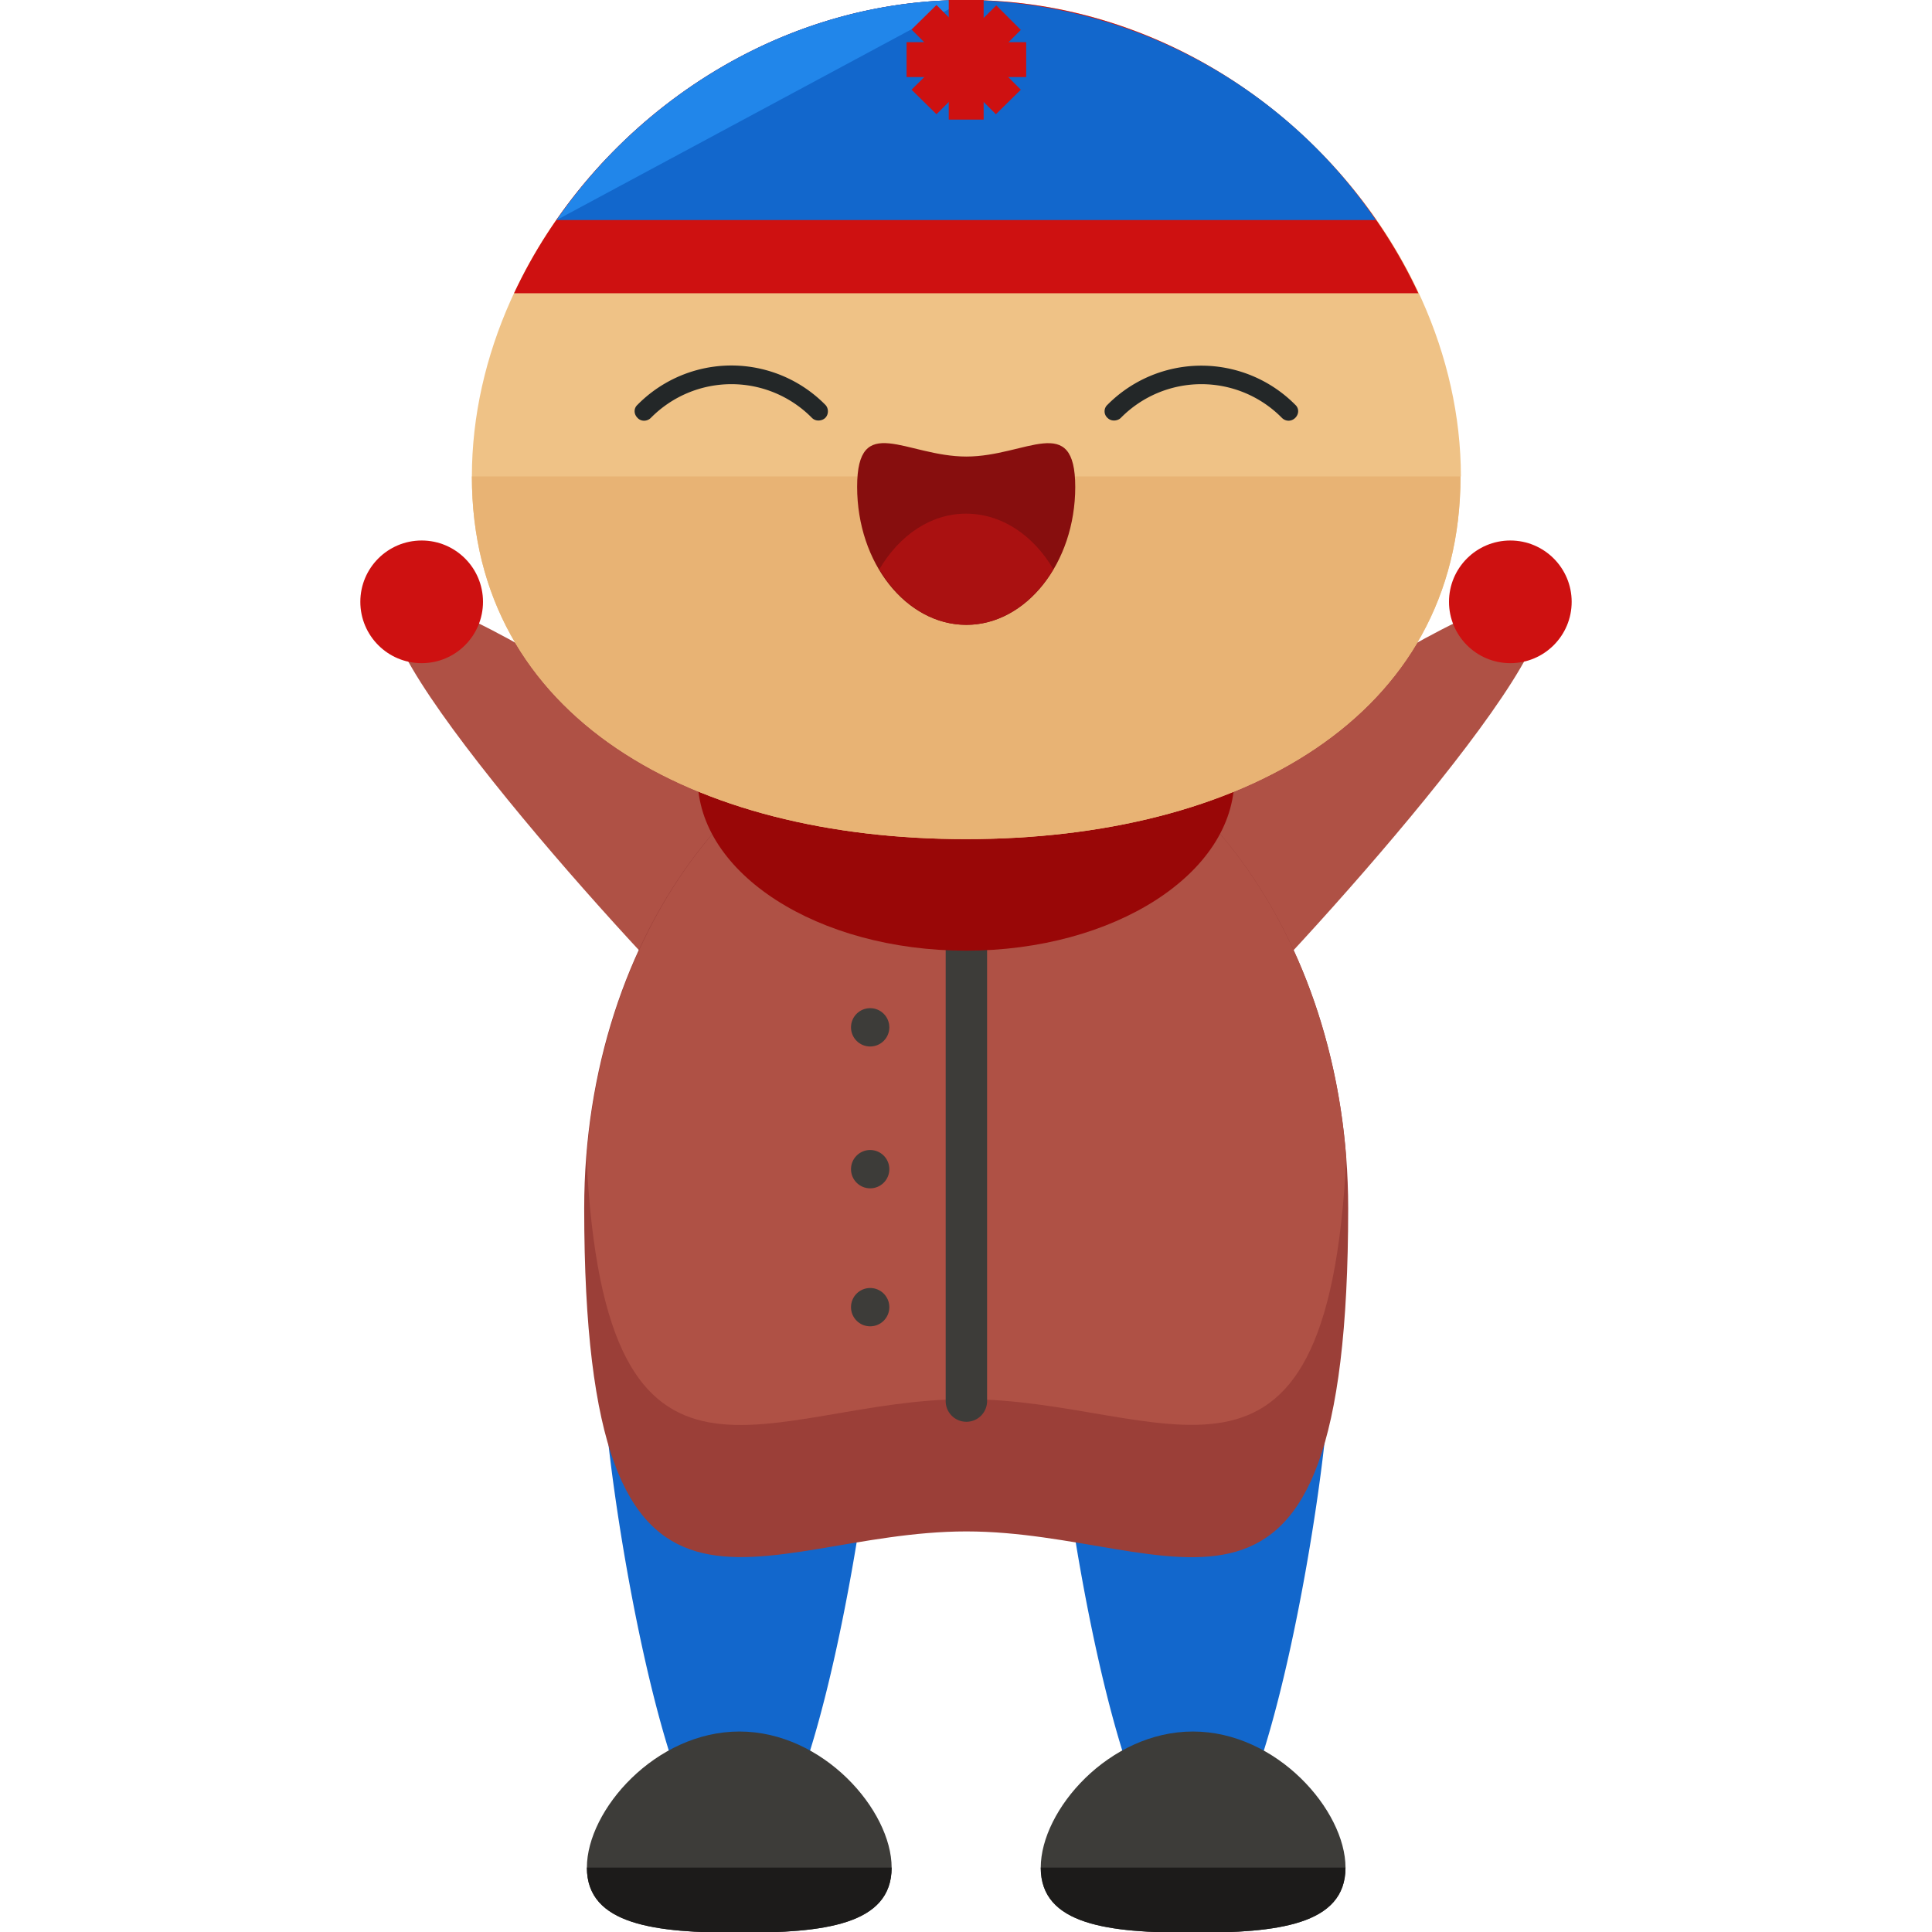 <svg xmlns="http://www.w3.org/2000/svg" viewBox="0 0 504 504">
    <path d="M263 280.6c-10-11.2-3.6-33.3 14.3-49.2 17.8-15.9 114-85 124-73.8 10 11.3-69.9 98.8-87.7 114.6-18 16-40.5 19.7-50.6 8.4zm-22 0c10.1-11.2 3.7-33.3-14.1-49.2-18-15.9-114-85-124.1-73.8-10 11.3 69.9 98.8 87.8 114.6S231 292 241 280.6z" fill="#af5145"/>
    <path d="M228.2 362c0 19.4-15.8 124.6-35.3 124.6-19.5 0-35.3-105.2-35.3-124.7a35.3 35.3 0 0 1 70.6 0zm118.4 0c0 19.4-15.8 124.6-35.4 124.6-19.5 0-35.3-105.2-35.3-124.7a35.3 35.3 0 0 1 70.7 0z" fill="#1267cc"/>
    <path fill="#9b3f38" d="M351.7 315.2c0 126.4-44.6 84.3-99.6 84.3-55 0-99.7 42-99.7-84.3 0-72.2 44.6-130.7 99.7-130.7 55 0 99.6 58.5 99.6 130.7z"/>
    <path fill="#af5145" d="M252 184.5c-51.6 0-94 51.6-99 117.7 5 99.9 47.4 62.8 99 62.8 51.7 0 94.2 37 99.2-62.8-5-66.1-47.5-117.7-99.1-117.7z"/>
    <path fill="#3d3c39" d="M257.5 365.5a5.4 5.4 0 0 1-10.8 0v-127c0-3 2.4-5.5 5.4-5.5 3 0 5.4 2.4 5.4 5.4v127z"/>
    <ellipse cx="252" cy="203" fill="#990707" rx="70" ry="45"/>
    <path fill="#3d3c39" d="M232.6 487.2c0 15-17.8 17-39.7 17s-39.8-2-39.8-17 17.9-35.5 39.8-35.5 39.7 20.6 39.7 35.5z"/>
    <path fill="#1c1b1a" d="M232.6 487.2c0 15-17.8 17-39.7 17s-39.8-2-39.8-17"/>
    <path fill="#3d3c39" d="M351 487.2c0 15-17.8 17-39.8 17s-39.7-2-39.7-17 17.8-35.5 39.7-35.5 39.8 20.6 39.8 35.5z"/>
    <path fill="#1c1b1a" d="M351 487.2c0 15-17.8 17-39.8 17s-39.7-2-39.7-17"/>
    <path fill="#efc286" d="M381 124.3c0 63-57.7 94.6-129 94.6-71.1 0-128.9-31.6-128.9-94.6C123.1 61.3 181 0 252.1 0s129 61.2 129 124.3z"/>
    <path fill="#e8b374" d="M381 124.3c0 63-57.7 94.6-129 94.6-71.1 0-128.9-31.6-128.9-94.6"/>
    <path d="M213.5 109.7c-.6 0-1.2-.2-1.7-.7a29.5 29.5 0 0 0-42 0c-1 1-2.6 1-3.5 0-1-1-1-2.5 0-3.4a34.4 34.4 0 0 1 49 0c.9.9.9 2.5 0 3.4-.5.5-1.2.7-1.8.7zm77.1 0c.6 0 1.3-.2 1.8-.7a29.5 29.5 0 0 1 42 0c1 1 2.5 1 3.5 0s1-2.5 0-3.4a34.5 34.5 0 0 0-49 0c-1 .9-1 2.5 0 3.4.5.5 1.1.7 1.7.7z" fill="#232728"/>
    <path fill="#870e0e" d="M280.5 127c0 19.9-12.8 36-28.4 36-15.7 0-28.5-16.1-28.5-36 0-19.7 12.8-7.9 28.5-7.9 15.6 0 28.4-11.8 28.4 8z"/>
    <path fill="#a11" d="M252 134c-9.3 0-17.4 5.7-22.6 14.5 5.2 8.7 13.3 14.5 22.7 14.5 9.3 0 17.5-5.8 22.7-14.5-5.2-8.8-13.4-14.5-22.8-14.5z"/>
    <path fill="#ce1111" d="M134.1 76.5H370C350 33.5 304.7 0 252 0c-52.6 0-97.8 33.5-117.9 76.5z"/>
    <path fill="#1267cc" d="M252 0c-44.5 0-83.7 24-106.8 57.4h213.7A131.5 131.5 0 0 0 252.1 0z"/>
    <path fill="#2186ea" d="M252 0c-44.5 0-83.7 24-106.8 57.4"/>
    <g fill="#ce1111">
        <path d="M247.5 0h9.1v31.2h-9.1z"/>
        <path d="M244.3 29.8l-6.5-6.4 22.1-22 6.4 6.4z"/>
        <path d="M236.5 11h31.2v9.1h-31.2z"/>
        <path d="M237.8 7.7l6.5-6.4 22 22.1-6.5 6.4z"/>
        <circle cx="110" cy="157" r="16"/>
        <circle cx="394" cy="157" r="16"/>
    </g>
    <g fill="#3d3c39">
        <circle cx="227" cy="268" r="5"/>
        <circle cx="227" cy="305" r="5"/>
        <circle cx="227" cy="341" r="5"/>
    </g>
</svg>
